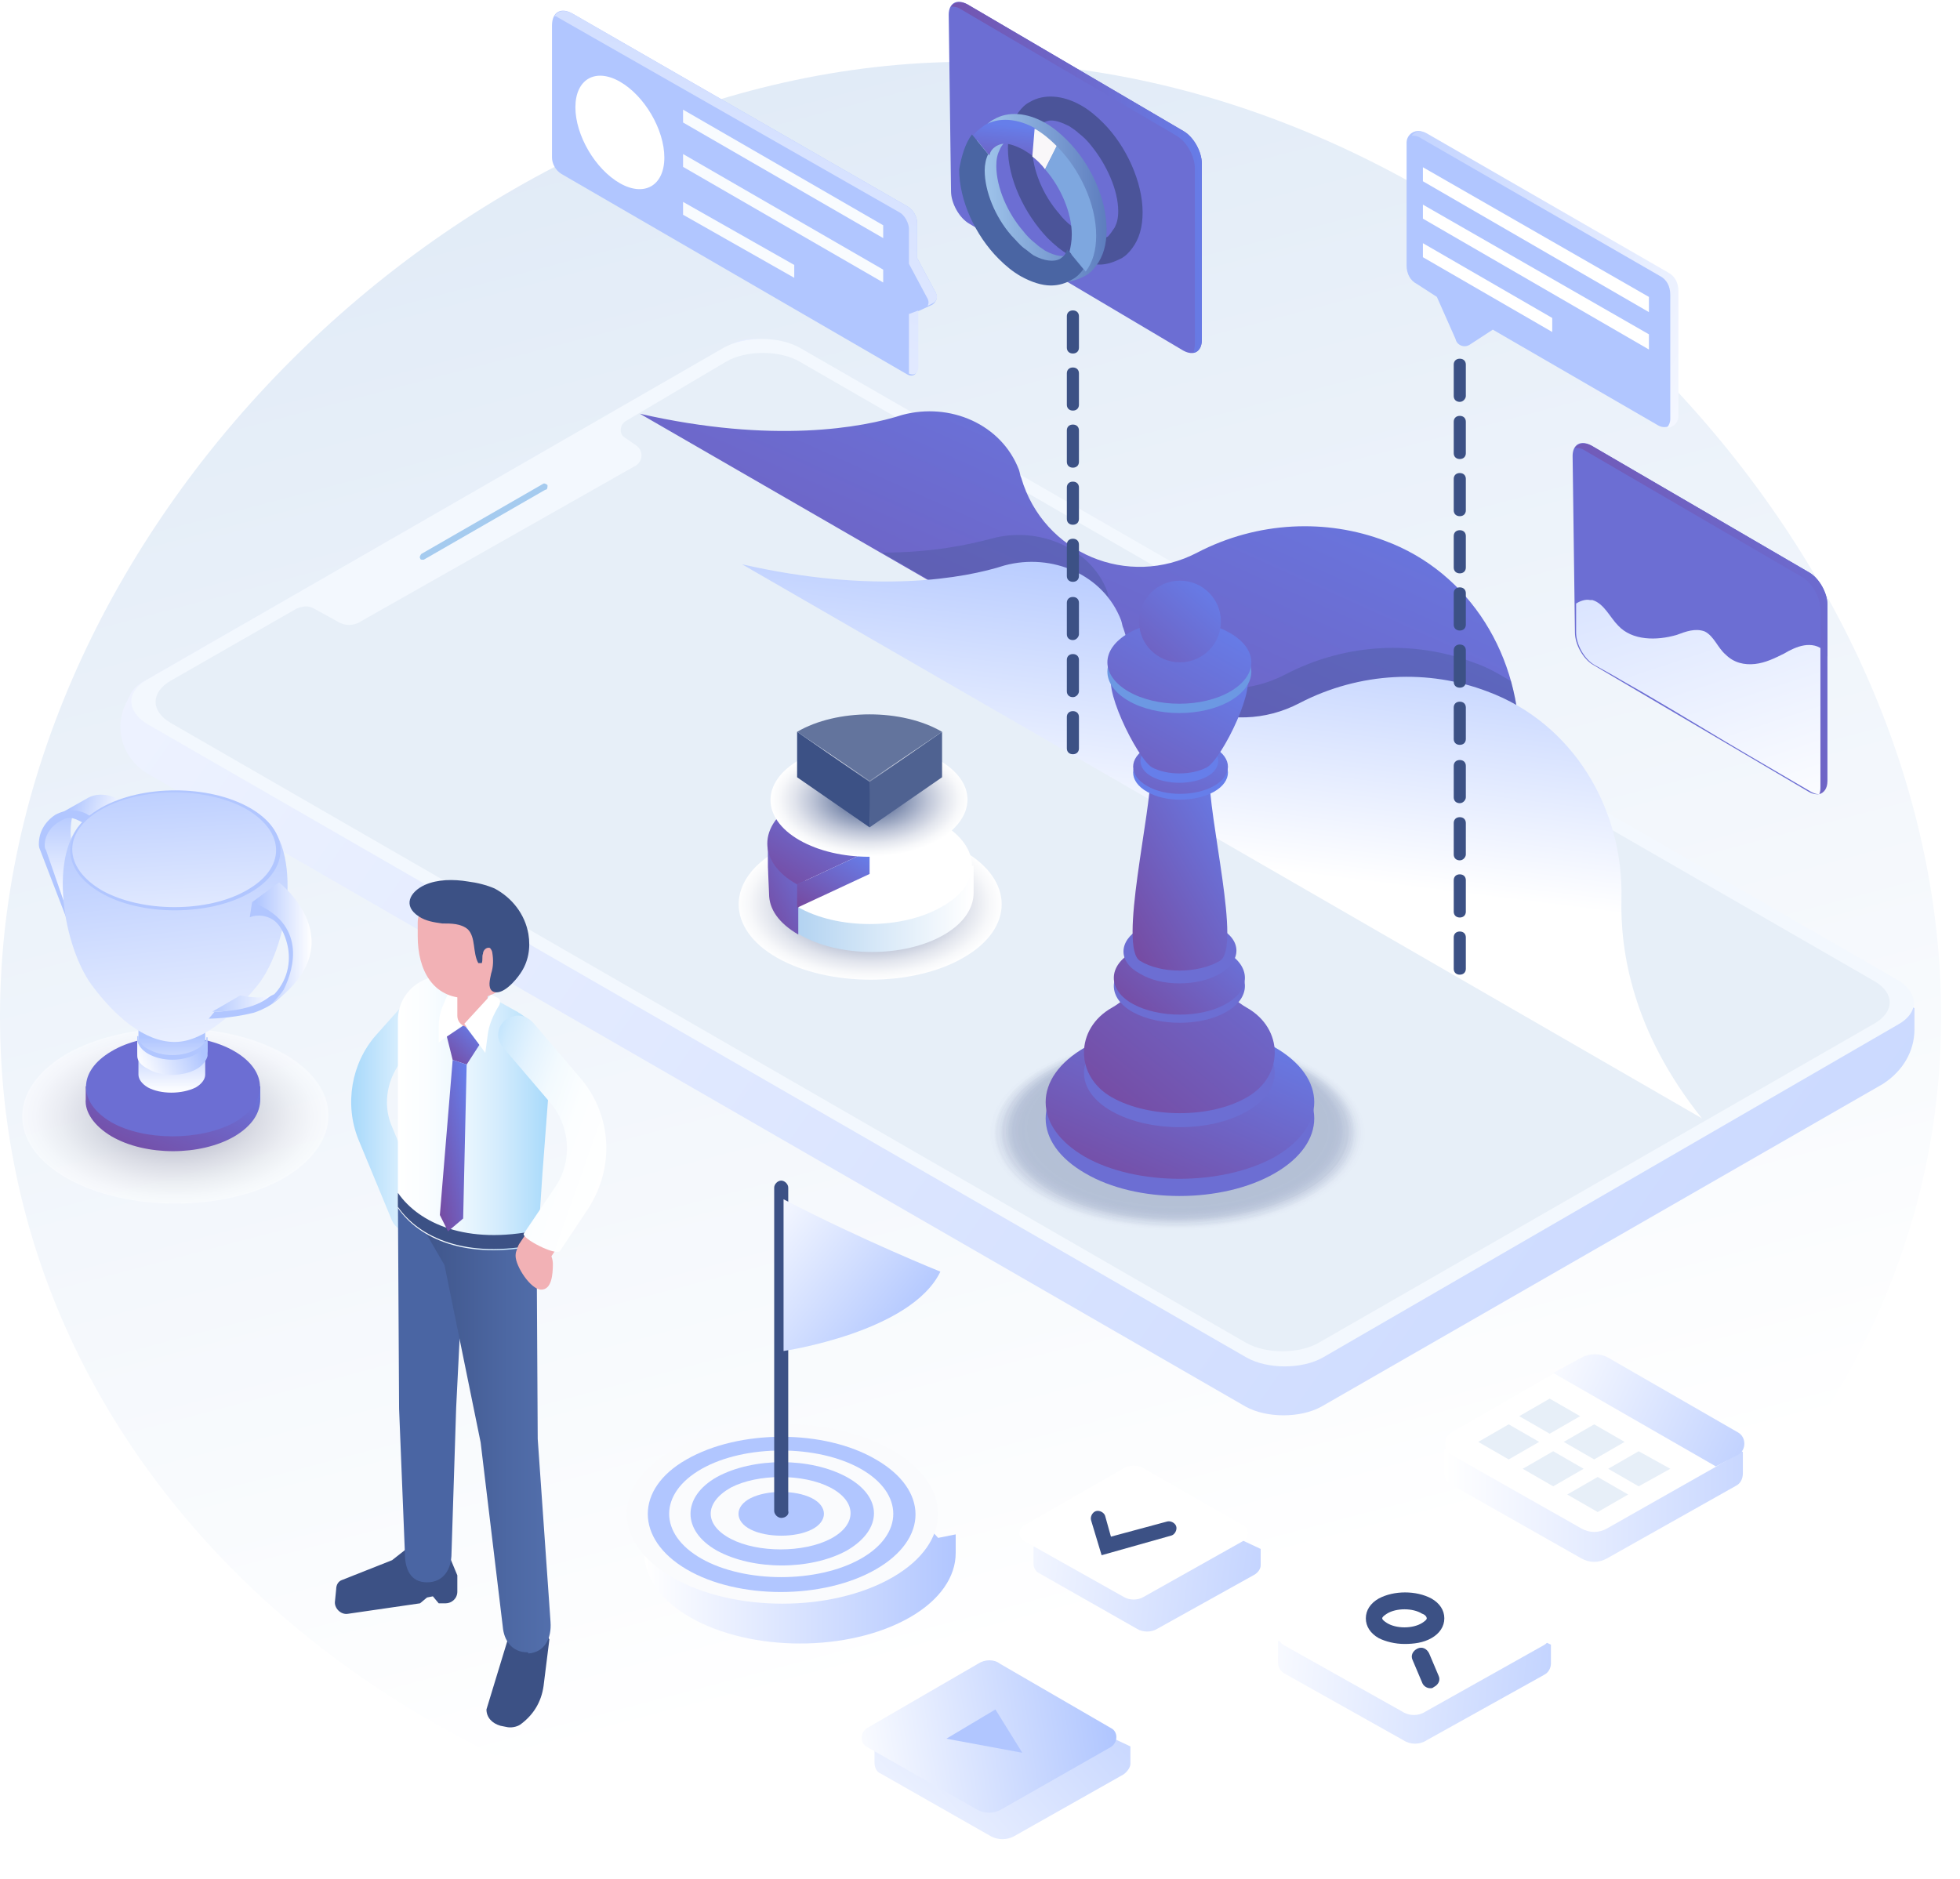 <svg width="729" height="699" viewBox="0 0 729 699" fill="none" xmlns="http://www.w3.org/2000/svg">
    <path d="M722 378.095C722 561.929 540.089 692 355.573 692C171.057 692 0 562.362 0 378.095C0 193.827 175.833 23 359.915 23C543.996 23 722 193.827 722 378.095Z" fill="url(#paint0_linear)"/>
    <path d="M712.067 382.833V375.033L296.125 131.067C288.31 126.733 279.192 123.7 271.377 128.467L52.986 253.7C50.815 255 49.078 256.733 48.21 258.9L46.907 261.5C42.132 271.033 45.605 282.3 55.157 287.933L463.283 523.233C471.099 527.567 483.69 527.567 491.505 523.233L700.344 403.2C707.725 398.433 712.067 391.067 712.067 382.833Z" fill="url(#paint1_linear)"/>
    <path d="M705.989 381.1C713.804 376.767 713.804 369.4 705.989 364.633L297.428 129.333C289.613 125 277.021 125 269.206 129.333L54.723 252.833C46.907 257.167 46.907 264.533 54.723 269.3L463.718 505.033C471.533 509.367 484.124 509.367 491.939 505.033L705.989 381.1Z" fill="#F3F8FE"/>
    <path fill-rule="evenodd" clip-rule="evenodd" d="M697.305 380.667C704.686 376.333 704.686 369.4 697.305 365.067L297.428 134.533C290.047 130.2 277.456 130.2 270.075 134.533L232.735 156.633C230.565 157.933 230.13 161.4 232.301 162.7L236.643 165.733C239.248 167.467 239.248 171.367 236.643 173.1L134.177 231.167C131.572 232.9 128.099 232.9 125.494 231.167L116.81 226.4C114.639 225.1 112.468 225.533 110.298 226.4L63.406 253.267C56.025 257.6 56.025 264.533 63.406 268.867L463.284 499.4C470.665 503.733 483.256 503.733 490.637 499.4L697.305 380.667Z" fill="#E7EFF8"/>
    <path d="M157.189 208.2H157.623L202.777 182.2C203.646 182.2 203.646 181.333 203.646 180.467C203.212 180.033 202.343 179.6 201.909 180.033L156.755 206.033C156.32 206.467 155.886 207.333 156.32 207.767C156.32 208.2 156.755 208.2 157.189 208.2Z" fill="#A5CBEF"/>
    <path d="M238 153.907L595 360C568.973 327.459 564.635 297.521 565.069 278.43C565.937 244.588 546.851 212.914 515.185 201.2C493.496 192.956 467.903 193.824 445.346 205.538C419.753 218.989 388.087 205.972 379.846 177.77C379.412 176.902 379.412 176.035 378.978 174.733C372.471 157.812 353.385 149.568 335.6 154.341C320.852 159.113 287.451 165.188 238 153.907Z" fill="url(#paint2_linear)"/>
    <path opacity="0.3" d="M368.81 200.35C360.561 202.525 347.102 205.57 328 205.57L595 360C568.951 327.374 564.61 297.358 565.044 278.217C565.478 269.517 564.176 261.252 562.005 253.422C557.663 250.812 553.322 248.201 548.112 246.461C526.405 238.196 500.79 239.066 478.215 250.812C452.6 264.297 420.907 251.247 412.659 222.971C412.224 222.101 412.224 221.231 411.79 219.926C405.712 203.83 386.176 195.565 368.81 200.35Z" fill="#3C5185"/>
    <path d="M276 209.907L633 416C606.973 383.459 602.635 353.521 603.069 334.43C603.937 300.588 584.851 268.914 553.185 257.2C531.496 248.956 505.903 249.824 483.346 261.538C457.753 274.989 426.087 261.972 417.846 233.77C417.412 232.902 417.412 232.035 416.978 230.733C410.471 213.812 391.385 205.568 373.6 210.341C358.852 215.113 325.451 221.188 276 209.907Z" fill="url(#paint3_linear)"/>
    <path d="M542.95 362.566C541.6 362.566 540.7 361.698 540.7 360.396V348.679C540.7 347.377 541.6 346.509 542.95 346.509C544.3 346.509 545.2 347.377 545.2 348.679V360.396C545.2 361.698 544.3 362.566 542.95 362.566Z" fill="#3C5185"/>
    <path d="M542.95 341.302C541.6 341.302 540.7 340.434 540.7 339.132V327.415C540.7 326.113 541.6 325.245 542.95 325.245C544.3 325.245 545.2 326.113 545.2 327.415V339.132C545.2 340.434 544.3 341.302 542.95 341.302Z" fill="#3C5185"/>
    <path d="M542.95 320.038C541.6 320.038 540.7 319.17 540.7 317.868V306.151C540.7 304.849 541.6 303.981 542.95 303.981C544.3 303.981 545.2 304.849 545.2 306.151V317.868C545.2 318.736 544.3 320.038 542.95 320.038Z" fill="#3C5185"/>
    <path d="M542.95 298.774C541.6 298.774 540.7 297.906 540.7 296.604V284.887C540.7 283.585 541.6 282.717 542.95 282.717C544.3 282.717 545.2 283.585 545.2 284.887V296.604C545.2 297.472 544.3 298.774 542.95 298.774Z" fill="#3C5185"/>
    <path d="M542.95 277.076C541.6 277.076 540.7 276.208 540.7 274.906V263.189C540.7 261.887 541.6 261.019 542.95 261.019C544.3 261.019 545.2 261.887 545.2 263.189V274.906C545.2 276.208 544.3 277.076 542.95 277.076Z" fill="#3C5185"/>
    <path d="M542.95 255.811C541.6 255.811 540.7 254.943 540.7 253.641V241.924C540.7 240.623 541.6 239.755 542.95 239.755C544.3 239.755 545.2 240.623 545.2 241.924V253.641C545.2 254.943 544.3 255.811 542.95 255.811Z" fill="#3C5185"/>
    <path d="M542.95 234.547C541.6 234.547 540.7 233.679 540.7 232.377V220.66C540.7 219.359 541.6 218.491 542.95 218.491C544.3 218.491 545.2 219.359 545.2 220.66V232.377C545.2 233.679 544.3 234.547 542.95 234.547Z" fill="#3C5185"/>
    <path d="M542.95 213.283C541.6 213.283 540.7 212.415 540.7 211.113V199.396C540.7 198.094 541.6 197.226 542.95 197.226C544.3 197.226 545.2 198.094 545.2 199.396V211.113C545.2 212.415 544.3 213.283 542.95 213.283Z" fill="#3C5185"/>
    <path d="M542.95 192.019C541.6 192.019 540.7 191.151 540.7 189.849V178.132C540.7 176.83 541.6 175.962 542.95 175.962C544.3 175.962 545.2 176.83 545.2 178.132V189.849C545.2 191.151 544.3 192.019 542.95 192.019Z" fill="#3C5185"/>
    <path d="M542.95 170.755C541.6 170.755 540.7 169.887 540.7 168.585V156.868C540.7 155.566 541.6 154.698 542.95 154.698C544.3 154.698 545.2 155.566 545.2 156.868V168.585C545.2 169.887 544.3 170.755 542.95 170.755Z" fill="#3C5185"/>
    <path d="M542.95 149.491C541.6 149.491 540.7 148.623 540.7 147.321V135.604C540.7 134.302 541.6 133.434 542.95 133.434C544.3 133.434 545.2 134.302 545.2 135.604V147.321C545.2 148.189 544.3 149.491 542.95 149.491Z" fill="#3C5185"/>
    <path d="M399.05 280.567C397.7 280.567 396.8 279.7 396.8 278.4V266.7C396.8 265.4 397.7 264.533 399.05 264.533C400.4 264.533 401.3 265.4 401.3 266.7V278.4C401.3 279.7 400.4 280.567 399.05 280.567Z" fill="#3C5185"/>
    <path d="M399.05 259.333C397.7 259.333 396.8 258.467 396.8 257.167V245.467C396.8 244.167 397.7 243.3 399.05 243.3C400.4 243.3 401.3 244.167 401.3 245.467V257.167C401.3 258.033 400.4 259.333 399.05 259.333Z" fill="#3C5185"/>
    <path d="M399.05 238.1C397.7 238.1 396.8 237.233 396.8 235.933V224.233C396.8 222.933 397.7 222.067 399.05 222.067C400.4 222.067 401.3 222.933 401.3 224.233V235.933C401.3 236.8 400.4 238.1 399.05 238.1Z" fill="#3C5185"/>
    <path d="M399.05 216.433C397.7 216.433 396.8 215.567 396.8 214.267V202.567C396.8 201.267 397.7 200.4 399.05 200.4C400.4 200.4 401.3 201.267 401.3 202.567V214.267C401.3 215.567 400.4 216.433 399.05 216.433Z" fill="#3C5185"/>
    <path d="M399.05 195.2C397.7 195.2 396.8 194.333 396.8 193.033V181.333C396.8 180.033 397.7 179.167 399.05 179.167C400.4 179.167 401.3 180.033 401.3 181.333V193.033C401.3 194.333 400.4 195.2 399.05 195.2Z" fill="#3C5185"/>
    <path d="M399.05 173.967C397.7 173.967 396.8 173.1 396.8 171.8V160.1C396.8 158.8 397.7 157.933 399.05 157.933C400.4 157.933 401.3 158.8 401.3 160.1V171.8C401.3 173.1 400.4 173.967 399.05 173.967Z" fill="#3C5185"/>
    <path d="M399.05 152.733C397.7 152.733 396.8 151.867 396.8 150.567V138.867C396.8 137.567 397.7 136.7 399.05 136.7C400.4 136.7 401.3 137.567 401.3 138.867V150.567C401.3 151.867 400.4 152.733 399.05 152.733Z" fill="#3C5185"/>
    <path d="M399.05 131.5C397.7 131.5 396.8 130.633 396.8 129.333V117.633C396.8 116.333 397.7 115.467 399.05 115.467C400.4 115.467 401.3 116.333 401.3 117.633V129.333C401.3 130.633 400.4 131.5 399.05 131.5Z" fill="#3C5185"/>
    <path d="M523.167 53.085V98.719C523.167 101.762 524.467 104.369 527.067 105.673L534.433 110.454L541.367 126.1C541.8 128.273 544.4 129.577 546.567 128.273L555.233 122.623L616.767 158.262C619.8 160 623.7 157.827 623.7 154.35V108.281C623.7 105.238 622.4 102.631 619.8 101.327L530.1 49.608C527.067 47.435 523.167 49.608 523.167 53.085Z" fill="#B1C6FF"/>
    <path d="M621.233 156.088V109.585C621.233 106.542 619.933 103.935 617.333 102.631L527.633 50.912C526.767 50.477 525.9 50.477 525.033 50.477C526.333 48.739 528.5 48.304 530.667 49.608L620.367 101.327C622.967 102.631 624.267 105.238 624.267 108.281V154.785C624.267 157.392 622.1 159.131 619.933 159.131C620.8 158.262 621.233 156.958 621.233 156.088Z" fill="url(#paint4_linear)"/>
    <path d="M613.3 110.454L529.233 62.212V67.427L613.3 116.104V110.454Z" fill="white"/>
    <path d="M613.3 124.362L529.233 76.119V81.335L613.3 130.012V124.362Z" fill="white"/>
    <path d="M577.333 118.277L529.233 90.462V95.677L577.333 123.492V118.277Z" fill="white"/>
    <g opacity="0.3">
        <path opacity="0.01" d="M487.188 447.284C514.612 433.398 514.612 410.4 487.188 396.08C459.765 382.195 415.365 382.195 388.376 396.08C361.388 409.966 361.388 432.964 388.376 447.284C415.365 461.17 459.765 461.17 487.188 447.284Z" fill="#3C5185"/>
        <path opacity="0.024" d="M486.753 446.85C513.741 432.964 513.741 409.966 486.753 396.08C459.765 382.195 415.8 382.195 388.812 396.08C361.824 409.966 361.824 432.964 388.812 446.85C415.8 460.736 459.765 460.736 486.753 446.85Z" fill="#3C5185"/>
        <path opacity="0.049" d="M486.318 446.416C512.871 432.53 512.871 409.966 486.318 396.514C459.765 382.629 416.235 382.629 389.682 396.514C363.129 410.4 363.129 432.964 389.682 446.416C415.8 460.302 459.329 460.302 486.318 446.416Z" fill="#3C5185"/>
        <path opacity="0.073" d="M485.447 445.982C512 432.53 512 409.966 485.447 396.514C458.894 383.063 415.8 383.063 389.682 396.514C363.565 409.966 363.565 432.53 389.682 445.982C416.235 459.868 459.33 459.868 485.447 445.982Z" fill="#3C5185"/>
        <path opacity="0.098" d="M485.012 445.982C511.129 432.53 511.129 410.4 485.012 396.948C458.894 383.496 416.235 383.496 390.118 396.948C364 410.4 364 432.53 390.118 445.982C416.235 459.434 458.894 459.434 485.012 445.982Z" fill="#3C5185"/>
        <path opacity="0.122" d="M484.577 445.548C510.259 432.096 510.259 410.4 484.577 396.948C458.894 383.496 416.671 383.496 390.988 396.948C365.306 410.4 365.306 432.096 390.988 445.548C416.671 459 458.894 459 484.577 445.548Z" fill="#3C5185"/>
        <path opacity="0.146" d="M484.141 445.114C509.824 432.096 509.824 410.4 484.141 397.382C458.459 384.364 416.671 384.364 391.424 397.382C366.177 410.4 366.177 432.096 391.424 445.114C416.671 458.132 458.459 458.132 484.141 445.114Z" fill="#3C5185"/>
        <path opacity="0.171" d="M483.706 444.68C508.953 431.663 508.953 410.4 483.706 397.382C458.459 384.364 417.106 384.364 391.859 397.382C366.612 410.4 366.612 431.663 391.859 444.68C417.106 457.698 458.459 457.698 483.706 444.68Z" fill="#3C5185"/>
        <path opacity="0.195" d="M483.271 444.246C508.082 431.229 508.082 410.4 483.271 397.382C458.459 384.364 417.541 384.364 392.729 397.382C367.918 410.4 367.918 431.229 392.729 444.246C417.541 457.264 458.024 457.264 483.271 444.246Z" fill="#3C5185"/>
        <path opacity="0.22" d="M482.835 444.246C507.647 431.663 507.647 410.834 482.835 397.816C458.023 385.232 417.976 385.232 393.165 397.816C368.788 410.4 368.788 431.229 393.165 444.246C417.541 456.83 458.023 456.83 482.835 444.246Z" fill="#3C5185"/>
        <path opacity="0.244" d="M481.965 443.813C506.341 431.229 506.341 410.4 481.965 397.816C457.588 385.232 417.541 385.232 393.6 397.816C369.224 410.4 369.224 431.229 393.6 443.813C417.977 456.396 457.588 456.396 481.965 443.813Z" fill="#3C5185"/>
        <path opacity="0.268" d="M481.53 443.379C505.471 430.795 505.471 410.4 481.53 398.25C457.588 385.666 417.977 385.666 394.035 398.25C370.094 410.834 370.094 431.229 394.035 443.379C417.977 455.963 457.588 455.963 481.53 443.379Z" fill="#3C5185"/>
        <path opacity="0.293" d="M481.094 442.945C505.035 430.795 505.035 410.4 481.094 398.25C457.153 386.1 418.412 386.1 394.471 398.25C370.529 410.4 370.529 430.795 394.471 442.945C418.412 455.095 457.153 455.095 481.094 442.945Z" fill="#3C5185"/>
        <path opacity="0.317" d="M480.659 442.511C504.165 430.361 504.165 410.4 480.659 398.25C457.153 386.1 418.412 386.1 395.341 398.25C371.835 410.4 371.835 430.361 395.341 442.511C418.847 454.661 457.153 454.661 480.659 442.511Z" fill="#3C5185"/>
        <path opacity="0.342" d="M480.224 442.077C503.73 429.927 503.73 410.4 480.224 398.25C456.718 386.1 418.847 386.1 395.777 398.25C372.706 410.4 372.706 429.927 395.777 442.077C418.847 454.227 456.718 454.227 480.224 442.077Z" fill="#3C5185"/>
        <path opacity="0.366" d="M479.788 442.077C502.859 430.361 502.859 410.834 479.788 399.118C456.718 387.402 419.282 387.402 396.212 399.118C373.141 410.834 373.141 430.361 396.212 442.077C419.282 453.793 456.718 453.793 479.788 442.077Z" fill="#3C5185"/>
        <path opacity="0.39" d="M479.353 441.643C501.988 429.927 501.988 410.834 479.353 399.118C456.718 387.402 419.718 387.402 397.082 399.118C374.447 410.834 374.447 429.927 397.082 441.643C419.282 453.359 456.282 453.359 479.353 441.643Z" fill="#3C5185"/>
        <path opacity="0.415" d="M478.918 441.209C501.553 429.493 501.553 410.834 478.918 399.118C456.282 387.402 419.718 387.402 397.518 399.118C375.318 410.834 375.318 429.493 397.518 441.209C419.718 452.925 456.282 452.925 478.918 441.209Z" fill="#3C5185"/>
        <path opacity="0.439" d="M478.047 440.775C500.247 429.493 500.247 410.834 478.047 399.118C455.847 387.836 419.718 387.836 397.518 399.118C375.318 410.4 375.318 429.059 397.518 440.775C419.718 452.491 456.282 452.491 478.047 440.775Z" fill="#3C5185"/>
        <path opacity="0.463" d="M477.612 440.341C499.377 429.059 499.377 410.4 477.612 399.118C455.847 387.836 420.153 387.836 398.388 399.118C376.624 410.4 376.624 429.059 398.388 440.341C420.153 451.623 455.847 451.623 477.612 440.341Z" fill="#3C5185"/>
        <path opacity="0.488" d="M477.177 440.341C498.941 429.059 498.941 410.834 477.177 399.986C455.412 388.704 420.153 388.704 398.824 399.986C377.494 411.268 377.494 429.493 398.824 440.341C420.588 451.189 455.847 451.189 477.177 440.341Z" fill="#3C5185"/>
        <path opacity="0.512" d="M476.741 439.907C498.071 429.059 498.071 410.834 476.741 399.986C455.412 389.138 420.588 389.138 399.259 399.986C377.929 410.834 377.929 429.059 399.259 439.907C420.588 450.755 455.412 450.755 476.741 439.907Z" fill="#3C5185"/>
        <path opacity="0.537" d="M476.306 439.473C497.2 428.625 497.2 410.834 476.306 399.986C455.412 389.138 421.024 389.138 400.13 399.986C379.235 410.834 379.235 428.625 400.13 439.473C421.024 450.321 455.412 450.321 476.306 439.473Z" fill="#3C5185"/>
        <path opacity="0.561" d="M475.871 439.039C496.765 428.191 496.765 410.834 475.871 399.986C454.977 389.138 421.459 389.138 400.565 399.986C380.106 410.834 380.106 428.191 400.565 439.039C421.024 449.888 454.977 449.888 475.871 439.039Z" fill="#3C5185"/>
        <path opacity="0.585" d="M475.435 438.605C495.894 428.191 495.894 410.834 475.435 400.42C454.976 390.005 421.459 390.005 401 400.42C380.541 410.834 380.541 428.191 401 438.605C421.459 449.454 454.976 449.454 475.435 438.605Z" fill="#3C5185"/>
        <path opacity="0.61" d="M475 438.172C495.024 427.757 495.024 410.834 475 400.42C454.977 390.005 421.894 390.005 401.871 400.42C381.847 410.834 381.847 427.757 401.871 438.172C421.894 448.586 454.541 448.586 475 438.172Z" fill="#3C5185"/>
        <path opacity="0.634" d="M474.129 438.171C494.153 427.757 494.153 411.268 474.129 400.854C454.106 390.439 421.894 390.439 401.87 400.854C382.282 411.268 382.282 427.757 401.87 438.171C421.894 448.152 454.541 448.152 474.129 438.171Z" fill="#3C5185"/>
        <path opacity="0.658" d="M473.694 437.737C493.282 427.757 493.282 411.268 473.694 400.854C454.106 390.873 421.894 390.873 402.741 400.854C383.153 410.834 383.153 427.323 402.741 437.737C422.329 447.718 454.106 447.718 473.694 437.737Z" fill="#3C5185"/>
        <path opacity="0.683" d="M473.259 437.304C492.412 427.323 492.412 410.834 473.259 400.854C454.106 390.873 422.329 390.873 403.176 400.854C384.023 410.834 384.023 427.323 403.176 437.304C422.329 447.284 454.106 447.284 473.259 437.304Z" fill="#3C5185"/>
        <path opacity="0.707" d="M472.824 436.87C491.976 426.889 491.976 410.834 472.824 401.288C453.671 391.307 422.765 391.307 403.612 401.288C384.459 411.268 384.459 427.323 403.612 436.87C422.765 446.85 453.671 446.85 472.824 436.87Z" fill="#3C5185"/>
        <path opacity="0.732" d="M472.388 436.436C491.106 426.889 491.106 410.834 472.388 401.288C453.671 391.741 423.2 391.741 404.483 401.288C385.765 410.834 385.765 426.889 404.483 436.436C422.765 446.416 453.671 446.416 472.388 436.436Z" fill="#3C5185"/>
        <path opacity="0.756" d="M471.953 436.436C490.235 426.889 490.235 411.268 471.953 401.721C453.671 392.175 423.2 392.175 404.918 401.721C386.635 411.268 386.635 426.889 404.918 436.436C423.2 445.982 453.235 445.982 471.953 436.436Z" fill="#3C5185"/>
        <path opacity="0.78" d="M471.518 436.002C489.8 426.455 489.8 411.268 471.518 401.721C453.235 392.175 423.635 392.175 405.353 401.721C387.071 411.268 387.071 426.455 405.353 436.002C423.635 445.114 453.235 445.114 471.518 436.002Z" fill="#3C5185"/>
        <path opacity="0.805" d="M471.082 435.568C488.93 426.455 488.93 411.268 471.082 402.155C453.235 393.043 424.071 393.043 406.224 402.155C388.377 411.268 388.377 426.455 406.224 435.568C423.635 444.68 452.8 444.68 471.082 435.568Z" fill="#3C5185"/>
        <path opacity="0.829" d="M470.212 435.134C488.059 426.021 488.059 411.268 470.212 402.155C452.365 393.043 423.635 393.043 406.223 402.155C388.812 411.268 388.812 426.021 406.223 435.134C424.07 444.246 452.8 444.246 470.212 435.134Z" fill="#3C5185"/>
        <path opacity="0.854" d="M469.777 434.7C487.188 425.588 487.188 411.268 469.777 402.155C452.365 393.043 424.071 393.043 406.659 402.155C389.247 411.268 389.247 425.588 406.659 434.7C424.071 443.813 452.365 443.813 469.777 434.7Z" fill="#3C5185"/>
        <path opacity="0.878" d="M469.341 434.7C486.317 426.022 486.317 411.268 469.341 402.589C452.365 393.911 424.506 393.911 407.529 402.589C390.553 411.268 390.553 426.022 407.529 434.7C424.506 443.379 452.365 443.379 469.341 434.7Z" fill="#3C5185"/>
        <path opacity="0.902" d="M468.906 434.266C485.882 425.588 485.882 411.268 468.906 402.589C451.929 393.911 424.506 393.911 407.964 402.589C391.423 411.268 391.423 425.588 407.964 434.266C424.506 442.945 451.929 442.945 468.906 434.266Z" fill="#3C5185"/>
        <path opacity="0.927" d="M468.471 433.832C485.012 425.154 485.012 411.268 468.471 403.023C451.929 394.345 424.941 394.345 408.4 403.023C391.859 411.702 391.859 425.587 408.4 433.832C424.941 442.077 451.929 442.077 468.471 433.832Z" fill="#3C5185"/>
        <path opacity="0.951" d="M468.036 433.398C484.141 425.154 484.141 411.268 468.036 403.023C451.93 394.779 425.377 394.779 409.271 403.023C393.165 411.268 393.165 425.154 409.271 433.398C425.377 441.643 451.494 441.643 468.036 433.398Z" fill="#3C5185"/>
        <path opacity="0.976" d="M467.6 432.964C483.706 424.72 483.706 411.268 467.6 403.023C451.494 394.779 425.812 394.779 409.706 403.023C394.035 411.268 394.035 424.72 409.706 432.964C425.377 441.209 451.494 441.209 467.6 432.964Z" fill="#3C5185"/>
        <path d="M466.729 432.53C482.4 424.286 482.4 411.268 466.729 403.023C451.059 394.779 425.376 394.779 410.141 403.023C394.471 411.268 394.471 424.286 410.141 432.53C425.812 440.775 451.494 440.775 466.729 432.53Z" fill="#3C5185"/>
    </g>
    <path d="M474.129 436.436C493.717 425.154 493.717 406.929 474.129 395.646C454.541 384.364 422.765 384.364 403.612 395.646C384.023 406.929 384.023 425.154 403.612 436.436C422.765 447.718 454.541 447.718 474.129 436.436Z" fill="#6C6ED3"/>
    <path d="M474.129 430.361C493.717 419.079 493.717 400.854 474.129 389.571C454.541 378.289 422.765 378.289 403.612 389.571C384.023 400.854 384.023 419.079 403.612 430.361C422.765 441.209 454.541 441.209 474.129 430.361Z" fill="url(#paint5_linear)"/>
    <path d="M463.682 413.438C477.612 405.627 477.612 392.609 463.682 384.798C449.753 376.988 427.553 376.988 413.623 384.798C399.694 392.609 399.694 405.627 413.623 413.438C427.553 421.248 450.188 421.248 463.682 413.438Z" fill="#6C6ED3"/>
    <path d="M463.682 408.23C477.612 400.42 477.612 382.629 463.682 374.818C456.717 370.913 447.576 359.63 438.87 359.63C429.729 359.63 420.588 370.913 413.623 374.818C399.694 382.629 399.694 400.42 413.623 408.23C427.553 416.041 450.188 416.041 463.682 408.23Z" fill="url(#paint6_linear)"/>
    <path d="M455.847 376.554C465.423 371.346 465.423 362.234 455.847 357.027C446.27 351.82 431.035 351.82 421.459 357.027C411.882 362.234 411.882 371.346 421.459 376.554C431.035 381.761 446.706 381.761 455.847 376.554Z" fill="#6C6ED3"/>
    <path d="M455.847 373.516C465.423 368.309 465.423 359.196 455.847 353.989C446.27 348.782 431.035 348.782 421.459 353.989C411.882 359.196 411.882 368.309 421.459 373.516C431.035 378.723 446.706 378.723 455.847 373.516Z" fill="url(#paint7_linear)"/>
    <path d="M453.671 362.234C461.941 357.461 461.941 349.65 453.671 345.311C445.4 340.538 431.906 340.538 424.071 345.311C415.8 350.084 415.8 357.895 424.071 362.234C431.906 367.007 445.4 367.007 453.671 362.234Z" fill="#6C6ED3"/>
    <path d="M453.67 357.461C461.941 352.688 449.317 304.521 449.753 286.73C449.753 281.957 444.094 283.259 438.87 283.259C433.647 283.259 427.553 282.391 427.988 286.73C428.423 301.484 415.8 352.688 424.07 357.461C431.906 362.234 445.4 362.234 453.67 357.461Z" fill="url(#paint8_linear)"/>
    <path d="M451.494 294.541C458.459 290.636 458.459 284.127 451.494 280.221C444.53 276.316 433.212 276.316 426.683 280.221C419.718 284.127 419.718 290.636 426.683 294.541C433.212 298.446 444.53 298.446 451.494 294.541Z" fill="#667EEA"/>
    <path d="M451.494 292.371C458.459 288.466 458.459 281.957 451.494 278.052C444.53 274.146 433.212 274.146 426.683 278.052C419.718 281.957 419.718 288.466 426.683 292.371C433.212 296.277 444.53 296.277 451.494 292.371Z" fill="url(#paint9_linear)"/>
    <path d="M448.882 288.9C454.541 285.862 454.541 280.221 448.882 277.184C443.223 274.146 434.082 274.146 428.423 277.184C422.764 280.221 422.764 285.862 428.423 288.9C434.082 291.937 443.223 291.937 448.882 288.9Z" fill="#667EEA"/>
    <path d="M448.882 285.429C454.541 282.391 468.47 253.752 462.812 250.28C457.153 247.243 420.153 247.243 414.494 250.28C408.835 253.318 422.765 281.957 428.423 285.429C434.082 288.466 443.223 288.466 448.882 285.429Z" fill="url(#paint10_linear)"/>
    <path d="M457.588 260.695C468.035 254.62 468.035 245.073 457.588 238.998C447.141 232.923 430.165 232.923 419.718 238.998C409.271 245.073 409.271 254.62 419.718 260.695C430.165 266.77 447.141 266.77 457.588 260.695Z" fill="#6C98E3"/>
    <path d="M457.588 257.223C468.035 251.148 468.035 241.602 457.588 235.527C447.141 229.452 430.165 229.452 419.718 235.527C409.271 241.602 409.271 251.148 419.718 257.223C430.165 263.298 447.141 263.298 457.588 257.223Z" fill="url(#paint11_linear)"/>
    <path d="M438.871 246.375C447.285 246.375 454.106 239.575 454.106 231.188C454.106 222.8 447.285 216 438.871 216C430.456 216 423.635 222.8 423.635 231.188C423.635 239.575 430.456 246.375 438.871 246.375Z" fill="url(#paint12_linear)"/>
    <path d="M205.306 9.516C205.306 4.303 208.788 2.566 213.141 5.172L337.635 76.844C339.812 78.147 341.117 80.753 341.117 82.925V95.956L348.082 108.988C348.953 110.725 348.082 112.463 346.776 113.331L341.117 115.938V137.222C341.117 139.394 339.376 140.262 337.635 139.394L208.788 64.681C206.612 63.378 205.306 60.772 205.306 58.6V39.487V17.769V9.516Z" fill="#B1C6FF"/>
    <path fill-rule="evenodd" clip-rule="evenodd" d="M345.035 113.766L346.776 112.897C348.517 112.028 348.953 110.291 348.082 108.987L341.117 95.956V82.925C341.117 80.753 339.812 78.147 337.635 76.844L213.141 5.172C210.094 3.434 207.482 3.869 206.176 6.041C206.612 6.041 207.047 6.041 207.482 6.475L334.588 79.016C336.329 79.884 338.07 82.925 338.07 85.097V98.128L345.035 111.159C345.47 112.028 345.47 112.897 345.035 113.766ZM338.07 138.959V116.806L341.553 115.503V136.787C341.553 138.959 339.812 139.828 338.07 138.959Z" fill="url(#paint13_linear)"/>
    <path d="M328.494 88.572L254.059 45.569V40.791L328.494 83.794V88.572Z" fill="#F8FBFE"/>
    <path d="M328.494 105.078L254.059 62.075V57.297L328.494 100.3V105.078Z" fill="#F8FBFE"/>
    <path d="M295.412 103.341L254.059 79.884V75.106L295.412 98.562V103.341Z" fill="#F8FBFE"/>
    <path d="M230.553 30.366C221.412 25.153 214.012 29.497 214.012 39.922C214.012 50.347 221.412 62.944 230.553 68.156C239.694 73.369 247.094 69.025 247.094 58.6C247.094 48.175 239.694 35.578 230.553 30.366Z" fill="white"/>
    <path d="M679.696 290.652C679.696 294.974 676.652 296.703 672.739 294.542L592.739 247.426C588.826 245.265 585.783 239.645 585.783 235.323L584.913 169.619C584.913 165.297 587.957 163.568 591.87 165.729L672.739 212.845C676.652 215.006 679.696 220.626 679.696 224.948V290.652Z" fill="#6C6ED3"/>
    <path d="M679.696 290.219V244.4C679.261 243.535 678.826 242.671 678.391 242.239C676.652 240.077 673.609 239.645 671 240.077C668.391 240.51 665.783 241.806 663.609 243.103C660.13 244.832 656.652 246.561 652.739 246.994C648.826 247.426 644.913 246.561 641.869 243.535C638.826 240.942 637.522 236.619 634.043 234.89C630.565 233.594 627.087 234.89 623.609 236.187C616.217 238.348 607.087 238.348 601.869 232.729C598.826 229.703 596.652 224.516 592.304 223.219C591.869 223.219 591.869 223.219 591.435 223.219C589.696 222.787 587.522 223.652 586.217 224.516V235.323C586.217 239.645 589.261 245.265 593.174 247.426L600.13 251.316C604.478 253.91 609.261 256.503 613.609 259.097C626.217 266.445 638.826 274.226 651.435 281.574L673.609 294.542C674.478 294.974 675.348 295.406 676.217 295.406C676.652 295.406 676.652 295.406 677.087 295.406C678.826 294.974 679.696 292.813 680.13 291.084C679.696 290.652 679.696 290.219 679.696 290.219Z" fill="url(#paint14_linear)"/>
    <path d="M677.087 292.381V226.677C677.087 222.355 674.044 216.735 670.131 214.574L589.261 167.458C587.957 166.593 586.652 166.593 585.783 166.593C587.087 164.864 589.261 164.432 591.87 165.729L672.739 212.845C676.652 215.006 679.696 220.626 679.696 224.948V290.652C679.696 293.245 678.391 294.974 676.652 295.406C677.087 294.542 677.087 293.677 677.087 292.381Z" fill="url(#paint15_linear)"/>
    <path d="M447 126.516C447 130.839 443.977 132.568 440.091 130.406L360.636 83.29C356.75 81.129 353.727 75.51 353.727 71.187L352.864 5.484C352.864 1.161 355.886 -0.568 359.773 1.594L440.091 48.71C443.977 50.871 447 56.49 447 60.813V126.516Z" fill="#6C6ED3"/>
    <path d="M444.409 128.245V62.542C444.409 58.219 441.386 52.6 437.5 50.439L357.182 3.323C355.886 2.458 354.591 2.458 353.727 2.458C355.023 0.729 357.182 0.297 359.773 1.594L440.091 48.71C443.977 50.871 447 56.49 447 60.813V126.516C447 129.11 445.704 130.839 443.977 131.271C443.977 130.407 444.409 129.542 444.409 128.245Z" fill="url(#paint16_linear)"/>
    <path opacity="0.52" fill-rule="evenodd" clip-rule="evenodd" d="M389.569 88.478C380.932 79.4 374.887 66.432 374.887 55.194C374.887 49.574 376.182 45.252 378.773 41.794C380.069 40.065 381.364 38.768 383.091 37.903C388.273 34.877 395.182 35.31 402.091 39.2C405.114 40.929 407.705 43.09 410.296 45.684C418.932 54.329 424.978 67.729 424.978 78.968C424.978 84.587 423.682 88.91 421.091 92.368C419.796 94.097 418.5 95.394 416.773 96.258C414.182 97.555 411.591 98.419 409 98.419C405.546 98.419 401.659 97.123 397.773 94.961C394.75 93.232 392.159 91.071 389.569 88.478ZM385.25 49.142C384.387 50.871 383.955 52.6 383.955 55.194C383.955 62.974 387.841 72.484 393.887 79.4C395.182 81.129 396.909 82.858 398.637 84.155C399.5 85.019 400.796 85.884 402.091 86.748C405.978 88.91 409.432 89.342 412.023 88.045C412.887 87.181 413.75 85.884 414.614 84.587C415.478 82.858 415.909 81.129 415.909 78.535C415.909 70.755 411.591 61.245 405.978 54.329C404.682 52.6 402.955 50.871 401.228 49.574C400.364 48.71 399.069 47.845 397.773 46.981L397.773 46.981C395.182 45.684 393.023 44.819 390.864 44.819C390 44.819 388.705 45.252 387.841 45.684C386.978 46.548 385.682 47.845 385.25 49.142Z" fill="#2D3D64"/>
    <path fill-rule="evenodd" clip-rule="evenodd" d="M376.182 94.961C367.545 85.884 361.5 72.916 361.5 61.678C361.5 56.49 363.227 51.736 365.386 48.278C366.682 46.548 367.977 45.252 369.705 44.387C374.886 41.361 381.795 41.794 388.705 45.684C391.727 47.413 394.318 49.574 396.909 52.168C405.545 60.813 411.591 73.781 411.591 85.452C411.591 91.071 410.295 95.394 407.705 98.852C406.409 100.581 405.114 101.877 403.386 102.742C400.795 104.039 398.205 104.903 395.614 104.903C392.159 104.903 388.273 103.607 384.386 101.445C381.364 99.716 378.773 97.555 376.182 94.961ZM371.864 55.626C371 57.355 370.568 59.084 370.568 61.678C370.568 69.89 374.886 79.4 380.5 85.884C381.795 87.613 383.523 89.342 385.25 90.639C386.114 91.503 387.409 92.368 388.705 93.232C392.591 95.394 396.045 95.826 398.636 94.529C399.5 93.665 400.364 92.368 401.227 91.071C402.091 89.342 402.523 87.613 402.523 85.019C402.523 77.239 398.205 67.729 392.591 60.813C391.295 59.084 389.568 57.355 387.841 56.058C386.977 55.194 385.682 54.329 384.386 53.465L384.386 53.465C381.795 52.168 379.636 51.303 377.477 51.303C376.614 51.303 375.318 51.736 374.455 52.168C373.591 53.032 372.295 54.329 371.864 55.626Z" fill="url(#paint17_linear)"/>
    <path d="M380.5 55.626C377.909 54.329 375.75 53.465 373.591 53.465C372.296 53.465 371.432 53.897 370.568 54.329C369.273 55.194 368.409 56.058 367.978 57.787L361.932 50.439C363.228 48.71 364.523 47.845 366.25 46.548C371.432 43.523 378.341 43.955 385.25 47.845L384.387 58.219C382.659 56.923 381.796 56.49 380.5 55.626Z" fill="url(#paint18_linear)"/>
    <path d="M383.955 58.219L384.818 47.845C387.841 49.574 390.432 51.736 393.023 54.329L388.705 62.974C387.409 61.245 385.682 59.516 383.955 58.219Z" fill="#F9F7F9"/>
    <path d="M398.636 87.181C398.636 79.4 394.75 69.89 388.705 62.974L393.023 54.329C401.659 62.974 407.705 75.942 407.705 87.613C407.705 93.232 406.409 97.555 403.818 101.013L397.773 93.665C398.205 91.936 398.636 89.774 398.636 87.181Z" fill="#7EA7DF"/>
    <path d="M361.5 50.007L367.545 57.355C366.682 59.084 366.25 61.245 366.25 63.407C366.25 71.187 370.136 80.697 376.182 87.613C377.909 89.342 379.205 91.071 380.932 92.368C382.227 93.232 383.091 94.097 384.386 94.961C388.273 97.123 392.159 97.555 394.318 96.258C395.614 95.394 396.477 94.529 396.909 92.8L402.955 100.148C401.659 101.877 400.364 103.174 398.636 104.039C396.477 105.336 393.886 106.2 390.864 106.2C387.409 106.2 383.523 104.903 379.636 102.742C376.614 101.013 374.023 98.852 371.432 96.258C362.795 87.613 356.75 74.645 356.75 62.974C357.614 58.219 358.909 53.465 361.5 50.007Z" fill="#4A65A3"/>
    <path d="M358.218 316.433C339.087 305.6 307.783 305.6 289.087 316.433C269.957 327.267 269.957 345.467 289.087 356.3C308.218 367.133 339.522 367.133 358.218 356.3C377.348 345.467 377.348 327.267 358.218 316.433Z" fill="url(#paint19_radial)"/>
    <path d="M285.609 322.067H289.957C291.696 320.333 293.87 318.167 296.913 316.867C311.696 308.2 336.044 308.2 350.826 316.867C353.435 318.6 356.044 320.333 357.783 322.067H362.131V332.033C362.131 337.667 358.652 343.3 351.261 347.633C336.478 356.3 312.131 356.3 297.348 347.633C289.957 343.3 286.044 337.667 286.478 332.033V322.067H285.609Z" fill="url(#paint20_linear)"/>
    <path d="M350.391 306.467C335.609 297.8 311.261 297.8 296.478 306.467C281.695 315.133 281.695 329 296.478 337.233C311.261 345.9 335.609 345.9 350.391 337.233C365.174 329 365.174 315.133 350.391 306.467Z" fill="white"/>
    <path d="M285.609 322.5C285.609 322.067 285.609 322.067 285.609 322.5V313.833H288.652C290.391 311.233 293 309.067 296.913 306.9C307.348 300.833 300.391 323.8 296.913 337.667V347.633C289.522 343.3 286.044 338.1 286.044 332.467L285.609 322.5Z" fill="url(#paint21_linear)"/>
    <path d="M296.478 298.233C281.695 306.9 281.695 320.767 296.478 329L323.435 316.433L296.478 298.233Z" fill="url(#paint22_linear)"/>
    <path d="M323.435 316.433V325.1L296.478 337.667V329L323.435 316.433Z" fill="url(#paint23_linear)"/>
    <path d="M349.087 282.633C334.739 274.4 311.696 274.4 297.348 282.633C283 290.867 283 304.3 297.348 312.533C311.696 320.767 334.739 320.767 349.087 312.533C363.435 303.867 363.435 290.867 349.087 282.633Z" fill="url(#paint24_radial)"/>
    <path d="M296.478 272.233C311.261 263.567 335.608 263.567 350.391 272.233L323.435 290.433L296.478 272.233Z" fill="#63749D"/>
    <path d="M350.391 272.233V289.133L323.435 307.767V290.867L350.391 272.233Z" fill="#4F6291"/>
    <path d="M323.435 290.867L296.478 272.233V289.133L323.435 307.767V290.867Z" fill="#3C5185"/>
    <g filter="url(#filter0_d)">
        <path d="M348.459 563.771L341.929 565.073C339.317 562.034 335.835 559.429 331.482 556.824C308.847 543.8 272.282 543.8 249.647 556.824C245.294 559.429 241.812 562.034 239.2 565.073L232.67 563.771V570.717C232.67 579.4 238.329 588.083 249.647 594.595C272.282 607.62 308.847 607.62 331.482 594.595C342.8 588.083 348.459 579.4 348.459 570.717V563.771Z" fill="url(#paint25_linear)"/>
    </g>
    <path d="M250.082 539.458C272.718 526.434 309.282 526.434 331.918 539.458C354.553 552.483 354.553 573.756 331.918 586.78C309.282 599.805 272.718 599.805 250.082 586.78C227.447 573.756 227.447 552.483 250.082 539.458Z" fill="#FAFBFD"/>
    <path d="M255.306 542.932C274.894 531.644 306.671 531.644 325.824 542.932C345.412 554.219 345.412 572.454 325.824 583.741C306.236 595.029 274.459 595.029 255.306 583.741C236.153 572.454 236.153 553.785 255.306 542.932Z" fill="#B1C6FF"/>
    <path d="M260.965 546.405C277.071 537.288 304.059 537.288 320.165 546.405C336.271 555.522 336.271 570.717 320.165 579.834C304.059 588.951 277.071 588.951 260.965 579.834C244.859 570.717 244.859 555.522 260.965 546.405Z" fill="#FAFBFD"/>
    <path d="M266.624 549.444C280.118 542.063 301.447 542.063 314.941 549.444C328.435 556.824 328.435 568.981 314.941 576.795C301.447 584.176 280.118 584.176 266.624 576.795C253.565 569.415 253.565 556.824 266.624 549.444Z" fill="#B1C6FF"/>
    <path d="M271.847 553.351C281.859 548.141 298.835 548.141 308.847 553.351C318.859 558.561 318.859 567.244 308.847 572.454C298.835 577.663 281.859 577.663 271.847 572.454C261.835 567.244 261.835 558.995 271.847 553.351Z" fill="#FAFBFD"/>
    <path d="M279.247 557.259C285.341 554.219 295.788 554.219 301.882 557.259C307.976 560.298 307.976 565.941 301.882 568.98C295.788 572.019 285.341 572.019 279.247 568.98C273.153 565.941 273.153 560.298 279.247 557.259Z" fill="#B1C6FF"/>
    <path d="M290.564 564.639C289.259 564.639 287.953 563.337 287.953 562.034V441.776C287.953 440.473 289.259 439.171 290.564 439.171C291.87 439.171 293.176 440.473 293.176 441.776V562.034C293.611 563.337 292.306 564.639 290.564 564.639Z" fill="#3C5185"/>
    <path d="M291.435 446.117C320.6 461.312 349.764 473.034 349.764 473.034C338.882 495.61 291.435 502.556 291.435 502.556V446.117Z" fill="url(#paint26_linear)"/>
    <path opacity="0.44" d="M24.914 391.933C47.136 379.367 83.3 379.367 105.521 391.933C127.743 404.5 127.743 425.3 105.521 438.3C83.3 450.867 47.136 450.867 24.914 438.3C2.693 425.733 2.693 404.933 24.914 391.933Z" fill="url(#paint27_radial)"/>
    <path d="M96.371 404.067H95.064C93.757 401.033 90.707 398.433 86.786 396.267C74.15 388.9 53.236 388.9 41.036 396.267C37.114 398.433 34.5 401.033 33.193 404.067H31.886V408.833C31.45 413.6 34.936 418.8 41.471 422.7C54.107 430.067 74.586 430.067 87.221 422.7C93.757 418.8 96.807 414.033 96.807 408.833V404.067H96.371Z" fill="url(#paint28_linear)"/>
    <path d="M87.221 417.5C99.857 410.133 99.857 398.433 87.221 391.067C74.586 383.7 53.671 383.7 41.471 391.067C28.836 398.433 28.836 410.133 41.471 417.5C53.671 424.433 74.586 424.433 87.221 417.5Z" fill="#6C6ED3"/>
    <path d="M51.493 381.967V399.733C51.493 401.467 52.8 403.2 54.979 404.5C59.772 407.1 67.615 407.1 72.843 404.5C75.022 403.2 76.329 401.467 76.329 399.733V381.967H51.493Z" fill="url(#paint29_linear)"/>
    <path d="M73.279 390.2C68.05 393.233 60.207 393.233 54.979 390.2C53.236 389.333 52.364 388.033 51.493 386.733V385.433H51.057V391.067C51.057 392.8 52.364 394.533 54.979 395.833C59.771 398.867 68.05 398.867 73.279 395.833C75.457 394.533 76.764 392.8 77.2 391.067V385.867H76.764V386.733C75.893 388.033 75.021 389.333 73.279 390.2Z" fill="#B1C6FF"/>
    <path d="M73.279 391.933C68.05 394.967 60.207 394.967 54.979 391.933C52.8 390.633 51.493 388.9 51.057 387.167V392.8C51.057 394.533 52.364 396.267 54.979 397.567C59.771 400.6 68.05 400.6 73.279 397.567C75.457 396.267 76.764 394.533 77.2 392.8V387.167C76.764 388.9 75.457 390.633 73.279 391.933Z" fill="url(#paint30_linear)"/>
    <path d="M19.25 304.4L32.321 297.033C35.807 294.867 40.6 295.3 44.086 297.467L52.364 302.667L39.729 309.6L31.45 304.4C31.45 304.4 28.836 302.667 25.786 302.667L19.25 304.4Z" fill="url(#paint31_linear)"/>
    <path d="M23.607 336.9L37.114 329.533C37.114 329.533 22.736 320.867 27.093 302.667C27.093 302.667 22.3 303.1 20.557 304.833C20.557 304.833 15.329 307.433 15.329 315.233L23.607 336.9Z" fill="url(#paint32_linear)"/>
    <path d="M24.914 342.1L14.893 316.1C14.457 315.233 14.457 314.367 14.457 313.933C14.457 309.6 16.636 305.7 20.557 303.1C24.479 300.933 29.271 300.933 32.757 303.1L40.164 307.867L39.293 309.167L31.886 306.567C28.4 304.833 26.221 303.1 22.736 305.267C19.25 307 16.636 310.467 16.636 314.367C16.636 314.8 16.636 315.667 17.071 316.1L25.786 341.233L24.914 342.1Z" fill="#B1C6FF"/>
    <path d="M95.936 366.367C108.136 350.767 112.929 312.633 95.936 303.1C78.943 293.133 51.057 293.133 34.065 303.1C17.072 313.067 22.736 350.767 34.065 366.367C42.779 378.067 53.672 387.6 65 387.6C76.329 387.6 88.093 375.9 95.936 366.367Z" fill="url(#paint33_linear)"/>
    <path d="M92.886 332.133C108.136 323.467 108.136 309.167 92.886 300.5C77.636 291.833 52.8 291.833 37.55 300.5C22.3 309.167 22.3 323.467 37.55 332.133C52.365 340.8 77.636 340.8 92.886 332.133Z" fill="#B1C6FF"/>
    <path d="M91.579 331.267C106.393 323.033 106.393 309.6 91.579 300.933C76.764 292.7 52.8 292.7 37.986 300.933C23.171 309.167 23.171 322.6 37.986 331.267C52.8 339.5 77.2 339.5 91.579 331.267Z" fill="url(#paint34_linear)"/>
    <path d="M77.636 378.933C77.636 378.933 85.479 378.933 94.193 376.767C97.243 375.9 105.086 372.433 106.829 366.8C109.007 360.3 110.75 351.633 107.264 344.7C107.264 344.7 103.343 336.9 93.757 335.6L92.886 341.233C92.886 341.233 96.371 339.5 100.729 341.667C104.214 343.4 105.957 347.733 106.829 351.2C108.136 356.4 107.7 363.767 102.036 369.833C102.036 369.833 88.093 376.767 79.814 376.333L77.636 378.933Z" fill="#B1C6FF"/>
    <path d="M93.757 335.6L103.779 328.233C103.779 328.233 132.972 350.767 100.729 373.733C100.729 373.733 104.214 370.267 105.522 368.1C109.443 360.3 114.236 343.4 93.757 335.6Z" fill="url(#paint35_linear)"/>
    <path d="M78.943 376.333L89.4 370.267C89.4 370.267 98.55 372.433 101.6 369.4C101.6 369.4 96.807 376.333 78.943 376.333Z" fill="url(#paint36_linear)"/>
    <path d="M152.334 458.473C149.734 458.473 147.134 456.738 145.834 454.135L133.267 423.77C128.067 410.757 130.667 395.574 139.767 385.164L150.6 373.018C153.2 369.981 157.534 369.981 160.134 372.584C163.167 375.186 163.167 379.524 160.567 382.127L149.734 394.273C144.1 400.78 142.367 410.323 145.4 418.131L157.967 448.496C159.267 451.966 157.534 455.87 154.067 457.605C154.067 458.039 153.2 458.473 152.334 458.473Z" fill="url(#paint37_linear)"/>
    <path d="M151.9 575.595L145.833 580.366L127.2 587.741C125.9 588.174 125.033 589.476 125.033 591.211L124.6 595.549C124.167 598.151 126.767 600.754 129.367 600.32L156.233 596.416L158.833 594.247L161 593.814L163.167 596.416H165.767C167.933 596.416 170.1 594.681 170.1 592.078V586.005L165.767 575.595H151.9V575.595Z" fill="#3C5185"/>
    <path d="M158.833 588.608C152.767 588.608 150.6 583.837 150.6 577.764L148.433 523.974L148 446.327C147.567 440.254 152.767 434.615 158.833 434.181C164.9 433.747 173.133 439.82 173.567 445.893L169.667 523.541L167.933 577.764C167.933 583.837 164.9 588.608 158.833 588.608Z" fill="#4A65A3"/>
    <path d="M188.733 610.297L180.933 635.891C180.933 638.927 183.1 641.096 186.133 641.964L188.3 642.397C190.033 642.831 192.2 642.397 193.5 641.53C198.266 638.059 201.3 633.288 202.166 627.215L204.333 609.864L201.3 603.791L188.733 610.297Z" fill="#3C5185"/>
    <path d="M196.1 614.635C190.467 614.635 187.433 610.297 187 605.092L178.767 536.554L165.333 470.619L149.733 443.724C149.3 437.651 176.167 437.218 182.233 436.784C188.3 436.35 199.133 452.4 199.567 458.473L200 535.253L204.767 603.357C205.2 609.43 202.6 614.635 196.533 615.069C196.533 614.635 196.1 614.635 196.1 614.635Z" fill="url(#paint38_linear)"/>
    <path d="M202.6 387.332C200.867 383.428 197.833 379.958 193.933 377.355C193.5 376.922 193.067 376.922 192.633 376.488L172.267 365.209C161.433 359.136 148 366.945 148 379.524V449.364C155.8 460.642 173.133 468.884 200 463.245L201.733 436.784L203.9 408.154L202.6 387.332Z" fill="url(#paint39_linear)"/>
    <path d="M172.7 380.826L163.167 387.766V382.127C163.167 379.524 163.6 376.922 164.467 374.753L167.933 366.511L170.533 366.945L172.7 380.826Z" fill="white"/>
    <path d="M172.7 381.26L178.334 388.634L173.567 396.008L168.367 394.273L166.2 385.597L172.7 381.26Z" fill="url(#paint40_linear)"/>
    <path d="M177.467 382.127H174.433C172.267 382.127 170.1 380.392 170.1 377.789V356.534H181.367V377.789C181.8 380.392 180.067 382.127 177.467 382.127Z" fill="#F2B1B5"/>
    <path d="M178.333 371.282H173.567C161 371.282 155.367 360.872 155.367 348.292V343.087C155.367 339.182 158.4 336.146 162.3 336.146H174.433C179.633 336.146 183.533 340.05 183.533 345.255L188.733 364.776C189.167 367.378 181.367 371.282 178.333 371.282Z" fill="#F2B1B5"/>
    <path d="M196.533 347.424C195.233 340.05 190.467 333.977 183.967 330.507C180.933 329.205 177.467 328.338 174 327.904C168.8 327.037 162.733 327.037 157.967 329.205C152.333 331.808 149.733 337.014 155.8 340.918C158.4 342.653 161.433 343.087 164.467 343.52C167.933 343.52 171.4 343.52 174 345.689C177.033 348.726 175.733 354.365 177.9 358.269C178.333 358.269 178.767 358.269 179.2 358.269C179.633 356.968 179.2 355.666 179.633 354.799C179.633 353.497 180.933 352.196 182.233 352.63C182.667 353.064 183.1 353.931 183.1 354.365C183.533 356.968 183.533 359.57 182.667 362.173C182.233 364.342 181.367 367.378 183.1 368.68C186.567 370.849 191.767 364.776 193.5 362.173C196.533 357.835 197.4 352.63 196.533 347.424Z" fill="#3C5185"/>
    <path d="M172.7 380.826L180.5 391.67L181.367 385.164C181.8 381.259 183.534 377.355 185.7 373.885C186.134 373.018 186.134 371.716 185.267 371.282L182.667 369.981L172.7 380.826Z" fill="white"/>
    <path d="M200 457.605C173.567 463.245 155.8 455.003 148 443.724V448.93C155.8 460.208 173.133 468.45 200 462.811V457.605Z" fill="#3C5185"/>
    <path d="M173.567 396.008L172.267 453.268L166.633 458.039L163.6 451.966L168.367 394.273L173.567 396.008Z" fill="url(#paint41_linear)"/>
    <path d="M197.4 472.354C196.533 472.354 195.667 471.92 194.8 471.486C192.2 469.751 191.333 465.847 193.067 462.811L206.933 441.989C213.433 432.012 213 418.565 205.2 409.455L187.433 388.634C185.267 386.031 185.7 382.127 188.3 379.958C190.9 377.789 194.8 378.223 196.967 380.826L214.733 401.647C226 415.095 226.867 434.615 217.333 448.93L203.467 469.751C202.167 471.92 199.567 472.788 197.4 472.354Z" fill="#F2B1B5"/>
    <path d="M205.633 470.185C205.633 474.089 205.2 479.728 201.3 479.728C197.4 479.728 191.767 471.053 191.767 467.149C191.767 463.245 194.8 462.811 198.7 462.811C202.6 462.811 205.633 466.281 205.633 470.185Z" fill="#F2B1B5"/>
    <path d="M194.8 458.907L206.5 441.555C213 432.012 212.134 418.999 204.767 410.323L187 389.501C184.4 386.465 184.834 382.127 187.867 379.524C189.167 378.657 190.9 377.789 192.634 377.789C194.8 377.789 196.534 378.657 198.267 380.392L216.034 401.214C227.734 415.095 228.6 434.615 218.634 449.797L208.234 465.414C206.5 467.149 193.934 460.642 194.8 458.907Z" fill="url(#paint42_linear)"/>
    <g filter="url(#filter1_d)">
        <path d="M521.514 587.7L475.329 608.5V616.3C475.329 618.033 476.2 619.767 477.943 620.633L521.95 645.333C524.564 647.067 528.05 647.067 530.664 645.333L574.236 621.067C575.979 620.2 576.85 618.467 576.85 616.733V609.8L530.664 588.133C527.614 585.967 524.129 585.967 521.514 587.7Z" fill="url(#paint43_linear)"/>
    </g>
    <path d="M521.514 579.467L477.507 604.6C474.457 606.333 474.457 610.233 477.507 611.967L521.514 636.667C524.129 638.4 527.614 638.4 530.229 636.667L574.236 611.967C577.286 610.233 577.286 606.333 574.236 604.6L530.229 579.467C527.614 577.733 524.129 577.733 521.514 579.467Z" fill="white"/>
    <path fill-rule="evenodd" clip-rule="evenodd" d="M512.8 609.367C515.414 610.667 518.9 611.533 522.385 611.533C525.871 611.533 529.357 611.1 532.407 609.367C535.457 607.633 537.2 605.033 537.2 602C537.2 598.967 535.457 596.367 532.407 594.633C526.743 591.6 518.464 591.6 512.8 594.633C509.75 596.367 508.007 598.967 508.007 602C508.007 605.033 509.75 607.633 512.8 609.367ZM528.921 603.733C525.435 605.9 519.335 605.9 515.85 603.733C514.543 602.867 514.107 602.433 514.107 602C514.107 601.567 514.543 601.133 515.85 600.267C519.335 598.1 525.435 598.1 528.921 600.267C530.228 600.7 530.664 601.567 530.664 602C530.664 602.433 530.228 602.867 528.921 603.733Z" fill="#3C5185"/>
    <path d="M531.971 628C530.664 628 529.357 627.133 528.921 625.833L525.436 617.6C524.564 615.867 525.436 614.133 527.178 613.267C528.921 612.4 530.664 613.267 531.536 615L535.021 623.233C535.893 624.967 535.021 626.7 533.278 627.567C532.843 628 532.407 628 531.971 628Z" fill="#3C5185"/>
    <g filter="url(#filter2_d)">
        <path d="M417.967 553.075L379.4 570.325V576.794C379.4 578.088 380.267 579.813 381.567 580.244L417.967 600.944C420.133 602.238 423.167 602.238 425.333 600.944L461.733 580.675C463.033 579.813 463.9 578.519 463.9 577.225V571.188L425.333 553.075C423.167 551.781 420.133 551.781 417.967 553.075Z" fill="url(#paint44_linear)"/>
    </g>
    <path d="M417.966 546.175L381.133 567.306C378.533 568.6 378.533 572.05 381.133 573.344L417.966 594.044C420.133 595.338 423.166 595.338 425.333 594.044L462.166 573.344C464.766 572.05 464.766 568.6 462.166 567.306L425.333 546.175C423.166 544.881 420.133 544.881 417.966 546.175Z" fill="white"/>
    <path d="M409.733 578.519L405.833 565.581C405.4 564.287 406.266 562.562 407.566 562.131C408.866 561.7 410.6 562.562 411.033 563.856L413.2 571.619L434 566.012C435.3 565.581 437.033 566.444 437.466 567.737C437.9 569.031 437.033 570.756 435.733 571.187L409.733 578.519Z" fill="#3C5185"/>
    <g filter="url(#filter3_d)">
        <path d="M363.719 626.753L320.258 646.341V653.741C320.258 655.482 321.127 657.224 322.431 657.659L363.719 681.165C366.327 682.471 369.369 682.471 371.977 681.165L412.831 658.094C414.135 657.224 415.439 655.482 415.439 654.176V647.647L371.977 627.188C369.804 625.012 366.327 625.012 363.719 626.753Z" fill="url(#paint45_linear)"/>
    </g>
    <path d="M363.719 618.918L322.431 642.859C319.823 644.6 319.823 648.518 322.431 649.824L363.719 673.329C366.327 674.635 369.369 674.635 371.977 673.329L413.265 649.824C415.873 648.082 415.873 644.165 413.265 642.859L371.977 618.918C369.804 617.177 366.327 617.177 363.719 618.918Z" fill="url(#paint46_linear)"/>
    <path d="M351.984 646.777L370.238 635.894L380.234 652L351.984 646.777Z" fill="#B1C6FF"/>
    <g filter="url(#filter4_d)">
        <path d="M588.145 514.18L537.193 537.235V545.5C537.193 547.675 538.064 549.415 539.806 550.285L588.145 577.69C591.193 579.43 594.677 579.43 597.726 577.69L645.629 550.72C647.371 549.85 648.242 548.11 648.242 545.935V538.105L597.726 514.18C595.113 512.44 591.193 512.44 588.145 514.18Z" fill="url(#paint47_linear)"/>
    </g>
    <path d="M588.145 505.045L539.806 532.885C536.758 534.625 536.758 539.41 539.806 541.15L588.145 568.555C591.193 570.295 594.677 570.295 597.726 568.555L646.064 541.15C649.113 539.41 649.113 534.625 646.064 532.885L597.726 505.045C595.113 503.305 591.193 503.305 588.145 505.045Z" fill="white"/>
    <path d="M646.5 532.885L598.161 505.045C595.113 503.305 591.193 503.305 588.145 505.045L577.693 510.7L638.226 545.5L646.5 541.15C649.548 539.41 649.548 534.625 646.5 532.885Z" fill="url(#paint48_linear)"/>
    <path d="M576.387 533.32L587.71 526.795L576.387 520.27L565.064 526.795L576.387 533.32Z" fill="#E7EFF8"/>
    <path d="M592.935 542.89L604.258 536.365L592.935 529.84L581.613 536.365L592.935 542.89Z" fill="#E7EFF8"/>
    <path d="M609.484 552.895L621.242 546.37L609.484 539.845L598.161 546.37L609.484 552.895Z" fill="#E7EFF8"/>
    <path d="M561.145 542.89L572.468 536.365L561.145 529.84L549.823 536.365L561.145 542.89Z" fill="#E7EFF8"/>
    <path d="M577.694 552.895L589.016 546.37L577.694 539.845L566.371 546.37L577.694 552.895Z" fill="#E7EFF8"/>
    <path d="M594.242 562.465L605.565 555.94L594.242 549.415L582.919 555.94L594.242 562.465Z" fill="#E7EFF8"/>
    <defs>
        <filter id="filter0_d" x="219.67" y="534.056" width="155.788" height="97.307" filterUnits="userSpaceOnUse" color-interpolation-filters="sRGB">
            <feFlood flood-opacity="0" result="BackgroundImageFix"/>
            <feColorMatrix in="SourceAlpha" type="matrix" values="0 0 0 0 0 0 0 0 0 0 0 0 0 0 0 0 0 0 127 0"/>
            <feOffset dx="7" dy="7"/>
            <feGaussianBlur stdDeviation="10"/>
            <feColorMatrix type="matrix" values="0 0 0 0 0.694 0 0 0 0 0.776 0 0 0 0 1 0 0 0 1 0"/>
            <feBlend mode="normal" in2="BackgroundImageFix" result="effect1_dropShadow"/>
            <feBlend mode="normal" in="SourceGraphic" in2="effect1_dropShadow" result="shape"/>
        </filter>
        <filter id="filter1_d" x="461.329" y="574.45" width="129.521" height="88.184" filterUnits="userSpaceOnUse" color-interpolation-filters="sRGB">
            <feFlood flood-opacity="0" result="BackgroundImageFix"/>
            <feColorMatrix in="SourceAlpha" type="matrix" values="0 0 0 0 0 0 0 0 0 0 0 0 0 0 0 0 0 0 127 0"/>
            <feOffset dy="2"/>
            <feGaussianBlur stdDeviation="7"/>
            <feColorMatrix type="matrix" values="0 0 0 0 0.694 0 0 0 0 0.776 0 0 0 0 1 0 0 0 0.616 0"/>
            <feBlend mode="normal" in2="BackgroundImageFix" result="effect1_dropShadow"/>
            <feBlend mode="normal" in="SourceGraphic" in2="effect1_dropShadow" result="shape"/>
        </filter>
        <filter id="filter2_d" x="370.4" y="543.105" width="112.5" height="77.809" filterUnits="userSpaceOnUse" color-interpolation-filters="sRGB">
            <feFlood flood-opacity="0" result="BackgroundImageFix"/>
            <feColorMatrix in="SourceAlpha" type="matrix" values="0 0 0 0 0 0 0 0 0 0 0 0 0 0 0 0 0 0 127 0"/>
            <feOffset dx="5" dy="5"/>
            <feGaussianBlur stdDeviation="7"/>
            <feColorMatrix type="matrix" values="0 0 0 0 0.694 0 0 0 0 0.776 0 0 0 0 1 0 0 0 0.616 0"/>
            <feBlend mode="normal" in2="BackgroundImageFix" result="effect1_dropShadow"/>
            <feBlend mode="normal" in="SourceGraphic" in2="effect1_dropShadow" result="shape"/>
        </filter>
        <filter id="filter3_d" x="311.258" y="613.497" width="123.181" height="84.647" filterUnits="userSpaceOnUse" color-interpolation-filters="sRGB">
            <feFlood flood-opacity="0" result="BackgroundImageFix"/>
            <feColorMatrix in="SourceAlpha" type="matrix" values="0 0 0 0 0 0 0 0 0 0 0 0 0 0 0 0 0 0 127 0"/>
            <feOffset dx="5" dy="2"/>
            <feGaussianBlur stdDeviation="7"/>
            <feColorMatrix type="matrix" values="0 0 0 0 0.694 0 0 0 0 0.776 0 0 0 0 1 0 0 0 0.616 0"/>
            <feBlend mode="normal" in2="BackgroundImageFix" result="effect1_dropShadow"/>
            <feBlend mode="normal" in="SourceGraphic" in2="effect1_dropShadow" result="shape"/>
        </filter>
        <filter id="filter4_d" x="523.193" y="500.875" width="139.048" height="94.12" filterUnits="userSpaceOnUse" color-interpolation-filters="sRGB">
            <feFlood flood-opacity="0" result="BackgroundImageFix"/>
            <feColorMatrix in="SourceAlpha" type="matrix" values="0 0 0 0 0 0 0 0 0 0 0 0 0 0 0 0 0 0 127 0"/>
            <feOffset dy="2"/>
            <feGaussianBlur stdDeviation="7"/>
            <feColorMatrix type="matrix" values="0 0 0 0 0.694 0 0 0 0 0.776 0 0 0 0 1 0 0 0 0.616 0"/>
            <feBlend mode="normal" in2="BackgroundImageFix" result="effect1_dropShadow"/>
            <feBlend mode="normal" in="SourceGraphic" in2="effect1_dropShadow" result="shape"/>
        </filter>
        <linearGradient id="paint0_linear" x1="810.355" y1="599.769" x2="636.354" y2="-60.203" gradientUnits="userSpaceOnUse">
            <stop offset="0.144" stop-color="white"/>
            <stop offset="1" stop-color="#E1EBF7"/>
        </linearGradient>
        <linearGradient id="paint1_linear" x1="-571.885" y1="599.495" x2="611.427" y2="1425.17" gradientUnits="userSpaceOnUse">
            <stop stop-color="white"/>
            <stop offset="1" stop-color="#AFC5FF"/>
        </linearGradient>
        <linearGradient id="paint2_linear" x1="376.375" y1="72.766" x2="252.453" y2="348.46" gradientUnits="userSpaceOnUse">
            <stop stop-color="#667EEA"/>
            <stop offset="1" stop-color="#764BA2"/>
        </linearGradient>
        <linearGradient id="paint3_linear" x1="563.313" y1="335.227" x2="578.062" y2="217.845" gradientUnits="userSpaceOnUse">
            <stop stop-color="white"/>
            <stop offset="1" stop-color="#AFC5FF"/>
            <stop offset="1" stop-color="#AFC5FF"/>
        </linearGradient>
        <linearGradient id="paint4_linear" x1="707.986" y1="50.387" x2="510.176" y2="-45.977" gradientUnits="userSpaceOnUse">
            <stop stop-color="white"/>
            <stop offset="1" stop-color="#AFC5FF"/>
        </linearGradient>
        <linearGradient id="paint5_linear" x1="427.642" y1="358.866" x2="393.5" y2="435.536" gradientUnits="userSpaceOnUse">
            <stop stop-color="#667EEA"/>
            <stop offset="1" stop-color="#764BA2"/>
        </linearGradient>
        <linearGradient id="paint6_linear" x1="463.818" y1="303.647" x2="388.776" y2="395.884" gradientUnits="userSpaceOnUse">
            <stop stop-color="#667EEA"/>
            <stop offset="1" stop-color="#764BA2"/>
        </linearGradient>
        <linearGradient id="paint7_linear" x1="462.398" y1="337.767" x2="423.977" y2="381.159" gradientUnits="userSpaceOnUse">
            <stop stop-color="#667EEA"/>
            <stop offset="1" stop-color="#764BA2"/>
        </linearGradient>
        <linearGradient id="paint8_linear" x1="434.91" y1="252.885" x2="380.611" y2="284.547" gradientUnits="userSpaceOnUse">
            <stop stop-color="#667EEA"/>
            <stop offset="1" stop-color="#764BA2"/>
        </linearGradient>
        <linearGradient id="paint9_linear" x1="416.738" y1="256.836" x2="393.689" y2="315.252" gradientUnits="userSpaceOnUse">
            <stop stop-color="#667EEA"/>
            <stop offset="1" stop-color="#764BA2"/>
        </linearGradient>
        <linearGradient id="paint10_linear" x1="415.539" y1="224.122" x2="372.627" y2="301.16" gradientUnits="userSpaceOnUse">
            <stop stop-color="#667EEA"/>
            <stop offset="1" stop-color="#764BA2"/>
        </linearGradient>
        <linearGradient id="paint11_linear" x1="409.226" y1="202.545" x2="360.457" y2="288.636" gradientUnits="userSpaceOnUse">
            <stop stop-color="#667EEA"/>
            <stop offset="1" stop-color="#764BA2"/>
        </linearGradient>
        <linearGradient id="paint12_linear" x1="426.452" y1="194.306" x2="383.078" y2="242.747" gradientUnits="userSpaceOnUse">
            <stop stop-color="#667EEA"/>
            <stop offset="1" stop-color="#764BA2"/>
        </linearGradient>
        <linearGradient id="paint13_linear" x1="464.963" y1="371.849" x2="603.129" y2="-123.582" gradientUnits="userSpaceOnUse">
            <stop stop-color="white"/>
            <stop offset="1" stop-color="#AFC5FF"/>
        </linearGradient>
        <linearGradient id="paint14_linear" x1="801.378" y1="266.536" x2="727.634" y2="42.814" gradientUnits="userSpaceOnUse">
            <stop stop-color="white"/>
            <stop offset="1" stop-color="#AFC5FF"/>
        </linearGradient>
        <linearGradient id="paint15_linear" x1="691.058" y1="47.235" x2="503.26" y2="122.319" gradientUnits="userSpaceOnUse">
            <stop stop-color="#667EEA"/>
            <stop offset="1" stop-color="#764BA2"/>
        </linearGradient>
        <linearGradient id="paint16_linear" x1="445.594" y1="-16.661" x2="332.529" y2="-8.972" gradientUnits="userSpaceOnUse">
            <stop stop-color="#667EEA"/>
            <stop offset="1" stop-color="#764BA2"/>
        </linearGradient>
        <linearGradient id="paint17_linear" x1="361.622" y1="105.028" x2="411.892" y2="105.028" gradientUnits="userSpaceOnUse">
            <stop stop-color="#A5CBEF"/>
            <stop offset="0.996" stop-color="#5D7DBE"/>
        </linearGradient>
        <linearGradient id="paint18_linear" x1="351.647" y1="43.989" x2="348.97" y2="67.975" gradientUnits="userSpaceOnUse">
            <stop stop-color="#667EEA"/>
            <stop offset="1" stop-color="#764BA2"/>
        </linearGradient>
        <radialGradient id="paint19_radial" cx="0" cy="0" r="1" gradientUnits="userSpaceOnUse" gradientTransform="translate(323.447 336.39) rotate(180) scale(49.469 28.377)">
            <stop offset="0.091" stop-color="#3C5185"/>
            <stop offset="0.156" stop-color="#506291"/>
            <stop offset="0.379" stop-color="#8D9AB8"/>
            <stop offset="0.583" stop-color="#BEC5D7"/>
            <stop offset="0.761" stop-color="#E2E5ED"/>
            <stop offset="0.906" stop-color="#F7F8FA"/>
            <stop offset="1" stop-color="white"/>
        </radialGradient>
        <linearGradient id="paint20_linear" x1="285.503" y1="353.925" x2="361.391" y2="353.925" gradientUnits="userSpaceOnUse">
            <stop offset="0.004" stop-color="#A5CBEF"/>
            <stop offset="0.442" stop-color="#CEE3F6"/>
            <stop offset="1" stop-color="white"/>
        </linearGradient>
        <linearGradient id="paint21_linear" x1="292.127" y1="289.725" x2="264.786" y2="303.936" gradientUnits="userSpaceOnUse">
            <stop stop-color="#667EEA"/>
            <stop offset="1" stop-color="#764BA2"/>
        </linearGradient>
        <linearGradient id="paint22_linear" x1="300.137" y1="286.308" x2="277.97" y2="321.666" gradientUnits="userSpaceOnUse">
            <stop stop-color="#667EEA"/>
            <stop offset="1" stop-color="#764BA2"/>
        </linearGradient>
        <linearGradient id="paint23_linear" x1="306.926" y1="308.203" x2="291.807" y2="332.964" gradientUnits="userSpaceOnUse">
            <stop stop-color="#667EEA"/>
            <stop offset="1" stop-color="#764BA2"/>
        </linearGradient>
        <radialGradient id="paint24_radial" cx="0" cy="0" r="1" gradientUnits="userSpaceOnUse" gradientTransform="translate(323.447 297.39) rotate(180) scale(36.842 21.247)">
            <stop offset="0.091" stop-color="#3C5185"/>
            <stop offset="0.156" stop-color="#506291"/>
            <stop offset="0.379" stop-color="#8D9AB8"/>
            <stop offset="0.583" stop-color="#BEC5D7"/>
            <stop offset="0.761" stop-color="#E2E5ED"/>
            <stop offset="0.906" stop-color="#F7F8FA"/>
            <stop offset="1" stop-color="white"/>
        </radialGradient>
        <linearGradient id="paint25_linear" x1="233.024" y1="604.154" x2="348.665" y2="604.154" gradientUnits="userSpaceOnUse">
            <stop stop-color="white"/>
            <stop offset="1" stop-color="#B1C6FF"/>
        </linearGradient>
        <linearGradient id="paint26_linear" x1="246.403" y1="485.291" x2="308.378" y2="535.294" gradientUnits="userSpaceOnUse">
            <stop stop-color="white"/>
            <stop offset="1" stop-color="#AFC5FF"/>
        </linearGradient>
        <radialGradient id="paint27_radial" cx="0" cy="0" r="1" gradientUnits="userSpaceOnUse" gradientTransform="translate(65.03 415.246) scale(57.441 32.878)">
            <stop offset="0.091" stop-color="#48486A"/>
            <stop offset="0.118" stop-color="#505070"/>
            <stop offset="0.351" stop-color="#8D8DA3"/>
            <stop offset="0.564" stop-color="#BEBECA"/>
            <stop offset="0.75" stop-color="#E2E2E7"/>
            <stop offset="0.901" stop-color="#F7F7F9"/>
            <stop offset="1" stop-color="white"/>
        </radialGradient>
        <linearGradient id="paint28_linear" x1="57.027" y1="376.213" x2="34.659" y2="426.216" gradientUnits="userSpaceOnUse">
            <stop stop-color="#667EEA"/>
            <stop offset="1" stop-color="#764BA2"/>
        </linearGradient>
        <linearGradient id="paint29_linear" x1="74.364" y1="406.45" x2="74.364" y2="385.841" gradientUnits="userSpaceOnUse">
            <stop stop-color="white"/>
            <stop offset="1" stop-color="#AFC5FF"/>
        </linearGradient>
        <linearGradient id="paint30_linear" x1="53.753" y1="402.191" x2="75.652" y2="392.472" gradientUnits="userSpaceOnUse">
            <stop stop-color="white"/>
            <stop offset="1" stop-color="#AFC5FF"/>
        </linearGradient>
        <linearGradient id="paint31_linear" x1="48.556" y1="298.006" x2="28.454" y2="291.563" gradientUnits="userSpaceOnUse">
            <stop stop-color="white"/>
            <stop offset="1" stop-color="#AFC5FF"/>
        </linearGradient>
        <linearGradient id="paint32_linear" x1="35.075" y1="336.9" x2="35.075" y2="299.56" gradientUnits="userSpaceOnUse">
            <stop stop-color="white"/>
            <stop offset="1" stop-color="#AFC5FF"/>
        </linearGradient>
        <linearGradient id="paint33_linear" x1="123.246" y1="416.642" x2="108.331" y2="289.128" gradientUnits="userSpaceOnUse">
            <stop stop-color="white"/>
            <stop offset="1" stop-color="#AFC5FF"/>
        </linearGradient>
        <linearGradient id="paint34_linear" x1="166.895" y1="370.94" x2="161.043" y2="270.294" gradientUnits="userSpaceOnUse">
            <stop stop-color="white"/>
            <stop offset="1" stop-color="#AFC5FF"/>
        </linearGradient>
        <linearGradient id="paint35_linear" x1="115.895" y1="333.947" x2="95.175" y2="333.947" gradientUnits="userSpaceOnUse">
            <stop stop-color="white"/>
            <stop offset="1" stop-color="#AFC5FF"/>
        </linearGradient>
        <linearGradient id="paint36_linear" x1="103.792" y1="370.606" x2="78.943" y2="370.606" gradientUnits="userSpaceOnUse">
            <stop stop-color="white"/>
            <stop offset="1" stop-color="#B4C9FF"/>
            <stop offset="1" stop-color="#AFC5FF"/>
        </linearGradient>
        <linearGradient id="paint37_linear" x1="130.897" y1="458.998" x2="163.179" y2="458.998" gradientUnits="userSpaceOnUse">
            <stop stop-color="#A8D9FB"/>
            <stop offset="1" stop-color="white"/>
        </linearGradient>
        <linearGradient id="paint38_linear" x1="149.823" y1="684.776" x2="248.073" y2="684.776" gradientUnits="userSpaceOnUse">
            <stop stop-color="#3C5185"/>
            <stop offset="0.4" stop-color="#4D68A3"/>
            <stop offset="0.757" stop-color="#5977B7"/>
            <stop offset="1" stop-color="#5D7DBE"/>
        </linearGradient>
        <linearGradient id="paint39_linear" x1="148.067" y1="464.519" x2="203.705" y2="464.519" gradientUnits="userSpaceOnUse">
            <stop stop-color="white"/>
            <stop offset="0.193" stop-color="#FAFDFF"/>
            <stop offset="0.422" stop-color="#ECF7FE"/>
            <stop offset="0.67" stop-color="#D4ECFD"/>
            <stop offset="0.929" stop-color="#B2DEFB"/>
            <stop offset="1" stop-color="#A8D9FB"/>
        </linearGradient>
        <linearGradient id="paint40_linear" x1="170.903" y1="375.543" x2="159.118" y2="388.05" gradientUnits="userSpaceOnUse">
            <stop stop-color="#667EEA"/>
            <stop offset="1" stop-color="#764BA2"/>
        </linearGradient>
        <linearGradient id="paint41_linear" x1="167.463" y1="369.557" x2="147.684" y2="373.545" gradientUnits="userSpaceOnUse">
            <stop stop-color="#667EEA"/>
            <stop offset="1" stop-color="#764BA2"/>
        </linearGradient>
        <linearGradient id="paint42_linear" x1="160.024" y1="429.271" x2="221.431" y2="450.893" gradientUnits="userSpaceOnUse">
            <stop stop-color="#A8D9FB"/>
            <stop offset="0.048" stop-color="#B3DEFC"/>
            <stop offset="0.189" stop-color="#CFEAFD"/>
            <stop offset="0.342" stop-color="#E4F3FE"/>
            <stop offset="0.511" stop-color="#F3FAFE"/>
            <stop offset="0.708" stop-color="#FCFEFF"/>
            <stop offset="1" stop-color="white"/>
        </linearGradient>
        <linearGradient id="paint43_linear" x1="455.71" y1="663.035" x2="611.604" y2="678.281" gradientUnits="userSpaceOnUse">
            <stop stop-color="white"/>
            <stop offset="1" stop-color="#AFC5FF"/>
        </linearGradient>
        <linearGradient id="paint44_linear" x1="348.048" y1="620.007" x2="492.414" y2="638.405" gradientUnits="userSpaceOnUse">
            <stop stop-color="white"/>
            <stop offset="1" stop-color="#B1C6FF"/>
        </linearGradient>
        <linearGradient id="paint45_linear" x1="343.482" y1="752.555" x2="483.233" y2="630.696" gradientUnits="userSpaceOnUse">
            <stop stop-color="white"/>
            <stop offset="1" stop-color="#AFC5FF"/>
        </linearGradient>
        <linearGradient id="paint46_linear" x1="317.577" y1="676.662" x2="418.508" y2="660.333" gradientUnits="userSpaceOnUse">
            <stop stop-color="white"/>
            <stop offset="1" stop-color="#AFC5FF"/>
        </linearGradient>
        <linearGradient id="paint47_linear" x1="537.533" y1="593.009" x2="696.327" y2="593.009" gradientUnits="userSpaceOnUse">
            <stop stop-color="white"/>
            <stop offset="1" stop-color="#B1C6FF"/>
        </linearGradient>
        <linearGradient id="paint48_linear" x1="550.106" y1="548.746" x2="649.148" y2="594.29" gradientUnits="userSpaceOnUse">
            <stop stop-color="white"/>
            <stop offset="1" stop-color="#B1C6FF"/>
        </linearGradient>
    </defs>
</svg>
